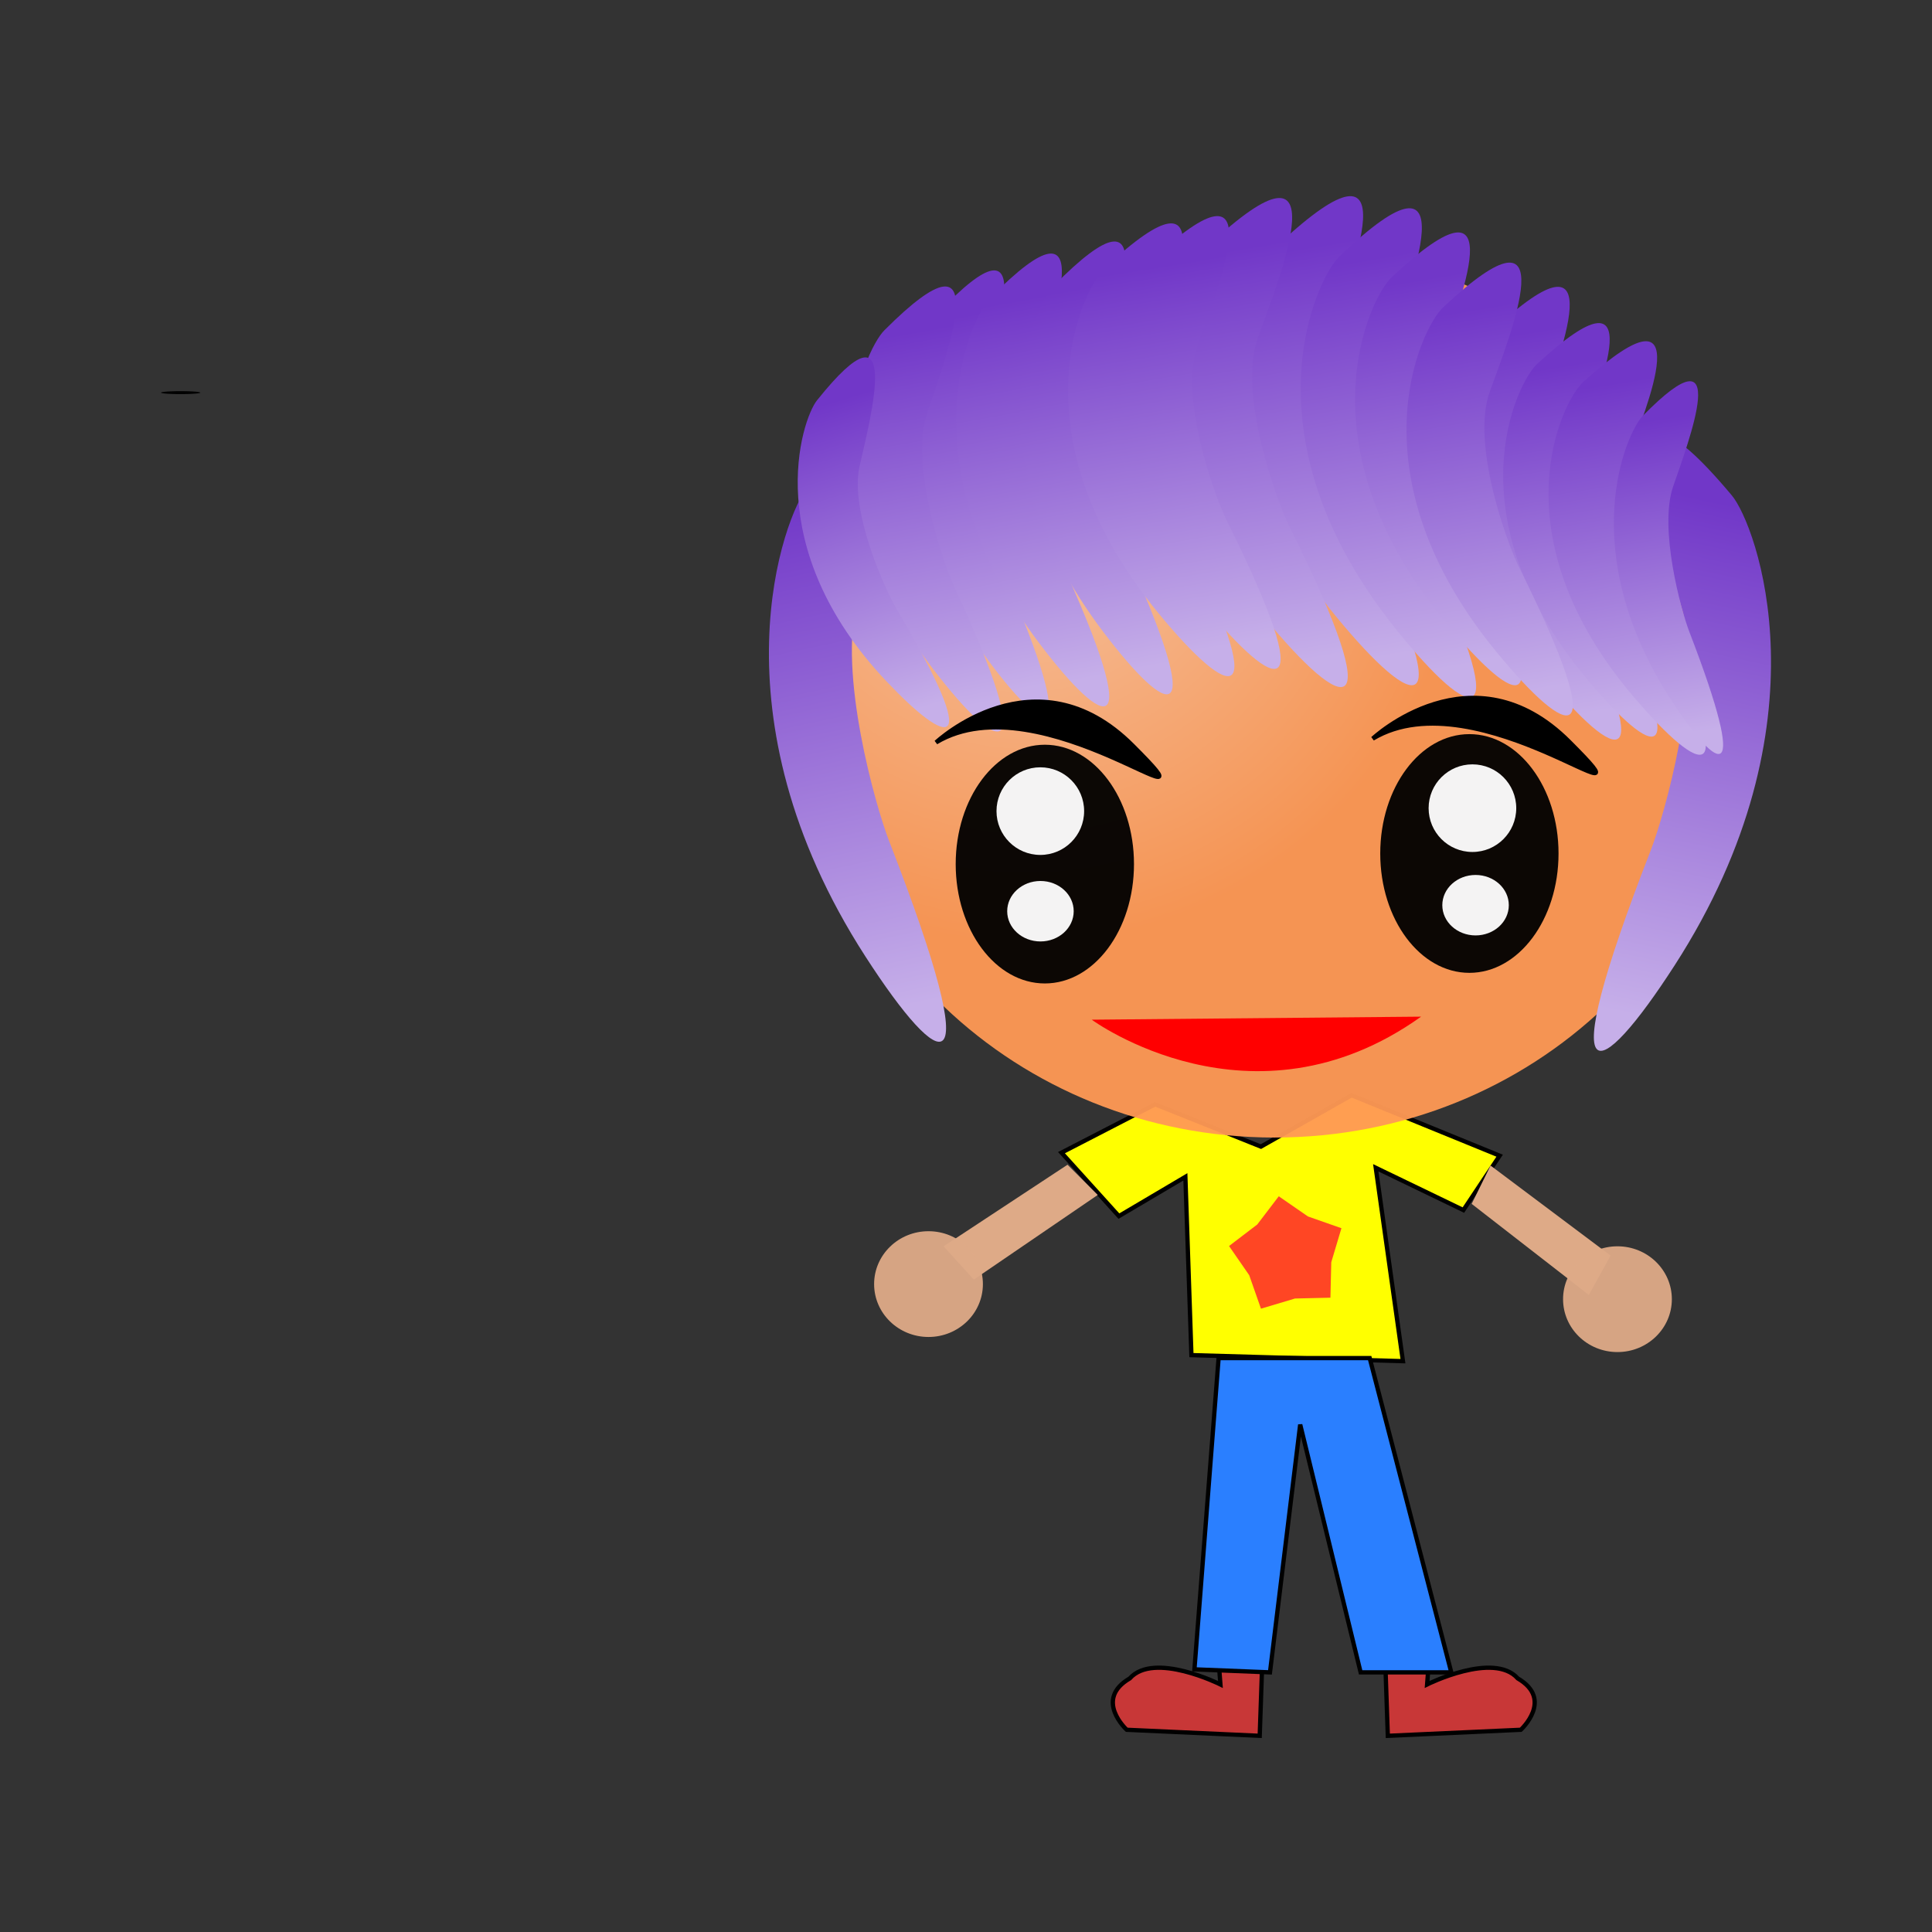 <svg:svg xmlns:dc="http://purl.org/dc/elements/1.1/" xmlns:ns1="http://www.w3.org/1999/xlink" xmlns:ns3="http://creativecommons.org/ns#" xmlns:rdf="http://www.w3.org/1999/02/22-rdf-syntax-ns#" xmlns:svg="http://www.w3.org/2000/svg" height="451.885" id="svg2" version="1.1" viewBox="-48.965 40.683 451.885 451.885" width="451.885">
  <svg:rect x="-48.965" y="40.683" width="451.885" height="451.885" fill="#333333" stroke="none"/>
  <svg:defs id="defs4">
    <svg:linearGradient id="linearGradient3836">
      <svg:stop id="stop3838" offset="0" stop-color="#c6afe9" />
      <svg:stop id="stop3840" offset="1" stop-color="#7137c8" />
    </svg:linearGradient>
    <svg:radialGradient cx="234.73" cy="177.04" gradientTransform="matrix(.243 .951 -.925 .236 350.29 -85.949)" gradientUnits="userSpaceOnUse" id="radialGradient3358" r="109.2">
      <svg:stop id="stop3757" offset="0" stop-color="#fca" />
      <svg:stop id="stop3759" offset="1" stop-color="#f95" />
    </svg:radialGradient>
    <svg:linearGradient gradientTransform="matrix(.654 0 0 .931 342.84 623.27)" gradientUnits="userSpaceOnUse" id="linearGradient3360" x1="71.513" x2="91.034" y1="216.91" y2="86.154" ns1:href="#linearGradient3836" />
    <svg:linearGradient gradientTransform="matrix(-.654 0 0 .931 266.39 621.15)" gradientUnits="userSpaceOnUse" id="linearGradient3362" x1="71.513" x2="91.034" y1="216.91" y2="86.154" ns1:href="#linearGradient3836" />
    <svg:linearGradient gradientTransform="matrix(-.53 0 0 .673 283.32 603.15)" gradientUnits="userSpaceOnUse" id="linearGradient3364" x1="71.513" x2="91.034" y1="216.91" y2="86.154" ns1:href="#linearGradient3836" />
    <svg:linearGradient gradientTransform="matrix(-.565 0 0 .685 299.43 598.38)" gradientUnits="userSpaceOnUse" id="linearGradient3366" x1="71.513" x2="91.034" y1="216.91" y2="86.154" ns1:href="#linearGradient3836" />
    <svg:linearGradient gradientTransform="matrix(-.565 0 0 .685 314.27 595.56)" gradientUnits="userSpaceOnUse" id="linearGradient3368" x1="71.513" x2="91.034" y1="216.91" y2="86.154" ns1:href="#linearGradient3836" />
    <svg:linearGradient gradientTransform="matrix(-.614 0 0 .685 331.54 591.32)" gradientUnits="userSpaceOnUse" id="linearGradient3370" x1="71.513" x2="91.034" y1="216.91" y2="86.154" ns1:href="#linearGradient3836" />
    <svg:linearGradient gradientTransform="matrix(-.664 0 0 .74 377.5 581.06)" gradientUnits="userSpaceOnUse" id="linearGradient3372" x1="71.513" x2="91.034" y1="216.91" y2="86.154" ns1:href="#linearGradient3836" />
    <svg:linearGradient gradientTransform="matrix(-.648 0 0 .74 390 583.89)" gradientUnits="userSpaceOnUse" id="linearGradient3374" x1="71.513" x2="91.034" y1="216.91" y2="86.154" ns1:href="#linearGradient3836" />
    <svg:linearGradient gradientTransform="matrix(-.614 0 0 .685 422 606.16)" gradientUnits="userSpaceOnUse" id="linearGradient3376" x1="71.513" x2="91.034" y1="216.91" y2="86.154" ns1:href="#linearGradient3836" />
    <svg:linearGradient gradientTransform="matrix(-.614 0 0 .685 398.68 593.44)" gradientUnits="userSpaceOnUse" id="linearGradient3378" x1="71.513" x2="91.034" y1="216.91" y2="86.154" ns1:href="#linearGradient3836" />
    <svg:linearGradient gradientTransform="matrix(-.57 0 0 .625 427.92 618.86)" gradientUnits="userSpaceOnUse" id="linearGradient3380" x1="71.513" x2="91.034" y1="216.91" y2="86.154" ns1:href="#linearGradient3836" />
    <svg:linearGradient gradientTransform="matrix(-.581 0 0 .625 439.87 623.1)" gradientUnits="userSpaceOnUse" id="linearGradient3382" x1="71.513" x2="91.034" y1="216.91" y2="86.154" ns1:href="#linearGradient3836" />
    <svg:linearGradient gradientTransform="matrix(-.429 -.018 -.018 .561 439.17 638.52)" gradientUnits="userSpaceOnUse" id="linearGradient3384" x1="71.513" x2="91.034" y1="216.91" y2="86.154" ns1:href="#linearGradient3836" />
    <svg:linearGradient gradientTransform="matrix(-.614 0 0 .685 410.7 600.5)" gradientUnits="userSpaceOnUse" id="linearGradient3386" x1="71.513" x2="91.034" y1="216.91" y2="86.154" ns1:href="#linearGradient3836" />
    <svg:linearGradient gradientTransform="matrix(-.664 0 0 .74 360.9 581.49)" gradientUnits="userSpaceOnUse" id="linearGradient3388" x1="71.513" x2="91.034" y1="216.91" y2="86.154">
      <svg:stop id="stop3838-6" offset="0" stop-color="#c6afe9" />
      <svg:stop id="stop3840-9" offset="1" stop-color="#7137c8" />
    </svg:linearGradient>
    <svg:linearGradient gradientTransform="matrix(-.614 0 0 .685 342.35 589.62)" gradientUnits="userSpaceOnUse" id="linearGradient3390" x1="71.513" x2="91.034" y1="216.91" y2="86.154">
      <svg:stop id="stop3838-5" offset="0" stop-color="#c6afe9" />
      <svg:stop id="stop3840-2" offset="1" stop-color="#7137c8" />
    </svg:linearGradient>
    <svg:linearGradient gradientTransform="matrix(-.563 0 0 .673 274.54 606.91)" gradientUnits="userSpaceOnUse" id="linearGradient3392" x1="71.513" x2="91.034" y1="216.91" y2="86.154">
      <svg:stop id="stop3838-2" offset="0" stop-color="#c6afe9" />
      <svg:stop id="stop3840-4" offset="1" stop-color="#7137c8" />
    </svg:linearGradient>
    <svg:linearGradient gradientTransform="matrix(-.471 .056 .056 .567 244.13 626.53)" gradientUnits="userSpaceOnUse" id="linearGradient3394" x1="71.513" x2="91.034" y1="216.91" y2="86.154">
      <svg:stop id="stop3838-2-2" offset="0" stop-color="#c6afe9" />
      <svg:stop id="stop3840-4-4" offset="1" stop-color="#7137c8" />
    </svg:linearGradient>
    <svg:radialGradient cx="187.34" cy="856.17" gradientTransform="matrix(-.315 -.338 1.795 -1.675 -1098.2 2317)" gradientUnits="userSpaceOnUse" id="radialGradient3396" r="39.019">
      <svg:stop id="stop3409" offset="0" />
      <svg:stop id="stop3411" offset="1" stop-opacity="0" />
    </svg:radialGradient>
  </svg:defs>
  <svg:g id="layer1" transform="translate(0 -520.86)">
    <svg:path d="m-2.12 132.52a4.594 0.353 0 1 1 -9.188 0 4.594 0.353 0 1 1 9.188 0z" id="path3330" opacity=".953" transform="translate(0 520.86)" />
    <svg:g id="g4230" transform="translate(-11.308 62.196)">
      <svg:path d="m286.24 884.85 0.707 20.497 31.098-1.414s7.775-7.068-0.707-12.015c-5.654-6.361-21.203 1.414-21.203 1.414l0.707-9.188z" fill="#c83737" id="path4226" stroke="#000" stroke-width="1px" />
      <svg:path d="m257.69 884.85-0.707 20.497-31.098-1.414s-7.775-7.068 0.707-12.015c5.654-6.361 21.203 1.414 21.203 1.414l-0.707-9.188z" fill="#c83737" id="path4228" stroke="#000" stroke-width="1px" />
      <svg:path d="m232.53 757.64 24.737 9.895 21.203-12.015 34.632 14.136-8.481 12.722-20.497-9.895 6.361 45.234-49.474-1.414-1.414-41.7-15.549 9.188-13.429-14.842z" fill="#ff0" id="path3402" stroke="#000" stroke-width="1px" />
      <svg:g id="g3284" transform="translate(-45.234 -88.347)">
        <svg:path d="m412.05 227.23c0 57.575-48.889 104.25-109.2 104.25-60.308 0-109.2-46.674-109.2-104.25 0-57.575 48.889-104.25 109.2-104.25 60.308 0 109.2 46.674 109.2 104.25z" fill="url(#radialGradient3358)" id="path3753" opacity=".953" transform="translate(2.827 522.28)" />
        <svg:path d="m412.65 703.58c5.671 6.769 23.115 53.325-13.407 109.94-17.67 27.392-29.125 33.575-5.548-26.992 3.192-8.199 12.02-39.5 7.397-55.958-4.95-17.623-19.879-64.517 11.557-26.992z" fill="url(#linearGradient3360)" id="path3834" stroke-width="0" />
        <svg:path d="m196.58 701.46c-5.671 6.769-23.115 53.325 13.407 109.94 17.67 27.392 29.125 33.575 5.548-26.992-3.192-8.199-12.02-39.5-7.397-55.958 4.95-17.623 19.879-64.517-11.557-26.992z" fill="url(#linearGradient3362)" id="path4811" stroke-width="0" />
        <svg:path d="m226.72 661.18c-4.598 4.891-18.742 38.528 10.87 79.435 14.327 19.792 23.615 24.258 4.498-19.502-2.588-5.924-9.746-28.539-5.997-40.431 4.013-12.733 16.118-46.614-9.371-19.502z" fill="url(#linearGradient3364)" id="path4838" stroke-width="0" />
        <svg:path d="m239.15 657.42c-4.897 4.976-19.96 39.199 11.577 80.817 15.258 20.136 25.15 24.681 4.79-19.841-2.756-6.027-10.379-29.036-6.387-41.135 4.274-12.954 17.166-47.426-9.98-19.841z" fill="url(#linearGradient3366)" id="path4840" stroke-width="0" />
        <svg:path d="m253.99 654.6c-4.897 4.976-19.96 39.199 11.577 80.817 15.258 20.136 25.15 24.681 4.79-19.841-2.756-6.027-10.379-29.036-6.387-41.135 4.274-12.954 17.166-47.426-9.98-19.841z" fill="url(#linearGradient3368)" id="path4852" stroke-width="0" />
        <svg:path d="m265.99 650.36c-5.325 4.976-21.704 39.199 12.588 80.817 16.591 20.136 27.347 24.681 5.209-19.841-2.997-6.027-11.286-29.036-6.945-41.135 4.648-12.954 18.665-47.426-10.852-19.841z" fill="url(#linearGradient3370)" id="path4856" stroke-width="0" />
        <svg:path d="m306.66 644.83c-5.755 5.375-23.458 42.338 13.605 87.289 17.932 21.749 29.557 26.657 5.63-21.43-3.239-6.51-12.198-31.361-7.506-44.429 5.024-13.992 20.174-51.224-11.729-21.43z" fill="url(#linearGradient3372)" id="path4860" stroke-width="0" />
        <svg:path d="m320.88 647.66c-5.615 5.375-22.887 42.338 13.274 87.289 17.496 21.749 28.838 26.657 5.493-21.43-3.16-6.51-11.901-31.361-7.324-44.429 4.901-13.992 19.683-51.224-11.443-21.43z" fill="url(#linearGradient3374)" id="path4864" stroke-width="0" />
        <svg:path d="m356.46 665.2c-5.325 4.976-21.704 39.199 12.588 80.817 16.591 20.136 27.347 24.681 5.209-19.841-2.997-6.027-11.286-29.036-6.945-41.135 4.648-12.954 18.665-47.426-10.852-19.841z" fill="url(#linearGradient3376)" id="path4868" stroke-width="0" />
        <svg:path d="m333.13 652.48c-5.325 4.976-21.704 39.199 12.588 80.817 16.591 20.136 27.347 24.681 5.209-19.841-2.997-6.027-11.286-29.036-6.945-41.135 4.648-12.954 18.665-47.426-10.852-19.841z" fill="url(#linearGradient3378)" id="path4872" stroke-width="0" />
        <svg:path d="m367.14 672.78c-4.938 4.545-20.127 35.798 11.673 73.806 15.386 18.389 25.36 22.54 4.83-18.12-2.779-5.504-10.466-26.517-6.441-37.566 4.31-11.831 17.309-43.311-10.063-18.12z" fill="url(#linearGradient3380)" id="path4876" stroke-width="0" />
        <svg:path d="m377.9 677.02c-5.035 4.545-20.521 35.798 11.902 73.806 15.687 18.389 25.856 22.54 4.925-18.12-2.834-5.504-10.671-26.517-6.567-37.566 4.395-11.831 17.648-43.311-10.26-18.12z" fill="url(#linearGradient3382)" id="path4880" stroke-width="0" />
        <svg:path d="m391.83 684.94c-3.85 3.918-16.183 31.471 6.708 66.6 11.075 16.996 18.475 21.042 4.154-16.103-1.939-5.028-7.137-24.13-3.79-33.914 3.583-10.476 14.272-38.303-7.072-16.583z" fill="url(#linearGradient3384)" id="path4884" stroke-width="0" />
        <svg:path d="m345.15 659.54c-5.325 4.976-21.704 39.199 12.588 80.817 16.591 20.136 27.347 24.681 5.209-19.841-2.997-6.027-11.286-29.036-6.945-41.135 4.648-12.954 18.665-47.426-10.852-19.841z" fill="url(#linearGradient3386)" id="path4888" stroke-width="0" />
        <svg:path d="m290.06 645.26c-5.755 5.375-23.458 42.338 13.605 87.289 17.932 21.749 29.557 26.657 5.63-21.43-3.239-6.51-12.198-31.361-7.506-44.429 5.024-13.992 20.174-51.224-11.729-21.43z" fill="url(#linearGradient3388)" id="path4860-0" stroke-width="0" />
        <svg:path d="m276.8 648.66c-5.325 4.976-21.704 39.199 12.588 80.817 16.591 20.136 27.347 24.681 5.209-19.841-2.997-6.027-11.286-29.036-6.945-41.135 4.648-12.954 18.665-47.426-10.852-19.841z" fill="url(#linearGradient3390)" id="path4856-7" stroke-width="0" />
        <svg:path d="m214.43 664.94c-4.883 4.891-19.904 38.528 11.544 79.435 15.216 19.792 25.079 24.258 4.777-19.502-2.748-5.924-10.35-28.539-6.369-40.431 4.263-12.733 17.118-46.614-9.952-19.502z" fill="url(#linearGradient3392)" id="path4838-6" stroke-width="0" />
        <svg:path d="m198.67 681.33c-3.678 4.6-13.444 34.408 16.274 65.756 14.378 15.167 23.003 17.956 2.373-16.894-2.793-4.718-11.036-23.014-8.696-33.42 2.506-11.143 10.44-40.943-9.95-15.442z" fill="url(#linearGradient3394)" id="path4838-6-6" stroke-width="0" />
        <svg:path d="m328.65 760.46s23.324-21.91 45.94 0.707-21.203-15.549-45.94-0.707z" id="path3288" stroke="#000" stroke-width="1px" />
        <svg:path d="m226.52 761.34s23.324-21.91 45.94 0.707-21.203-15.549-45.94-0.707z" id="path3288-1" stroke="#000" stroke-width="1px" />
        <svg:path d="m104.6 177.05c0 15.419-9.335 27.918-20.85 27.918s-20.85-12.499-20.85-27.918 9.335-27.918 20.85-27.918 20.85 12.499 20.85 27.918z" id="path3308" opacity=".953" transform="translate(168.21 612.75)" />
        <svg:path d="m104.6 177.05c0 15.419-9.335 27.918-20.85 27.918s-20.85-12.499-20.85-27.918 9.335-27.918 20.85-27.918 20.85 12.499 20.85 27.918z" id="path3308-5" opacity=".953" transform="translate(267.51 610.27)" />
        <svg:path d="m79.159 222.99c0 5.66-4.588 10.248-10.248 10.248-5.66 0-10.248-4.588-10.248-10.248 0-5.66 4.588-10.248 10.248-10.248 5.66 0 10.248 4.588 10.248 10.248z" fill="#fff" id="path3334" opacity=".953" transform="matrix(.759 0 0 .69 198.63 646.96)" />
        <svg:path d="m79.159 222.99c0 5.66-4.588 10.248-10.248 10.248-5.66 0-10.248-4.588-10.248-10.248 0-5.66 4.588-10.248 10.248-10.248 5.66 0 10.248 4.588 10.248 10.248z" fill="#fff" id="path3334-1" opacity=".953" transform="matrix(1 0 0 -1 181.99 1000.4)" />
        <svg:path d="m79.159 222.99c0 5.66-4.588 10.248-10.248 10.248-5.66 0-10.248-4.588-10.248-10.248 0-5.66 4.588-10.248 10.248-10.248 5.66 0 10.248 4.588 10.248 10.248z" fill="#fff" id="path3334-1-1" opacity=".953" transform="translate(283.06 553.73)" />
        <svg:path d="m79.159 222.99c0 5.66-4.588 10.248-10.248 10.248-5.66 0-10.248-4.588-10.248-10.248 0-5.66 4.588-10.248 10.248-10.248 5.66 0 10.248 4.588 10.248 10.248z" fill="#fff" id="path3334-4" opacity=".953" transform="matrix(.759 0 0 .69 300.4 645.55)" />
        <svg:path d="m262.92 826.19s37.459 27.564 77.039-0.707z" fill="#f00" id="path3405" stroke="url(#radialGradient3396)" stroke-width="1px" />
      </svg:g>
      <svg:path d="m247.37 817h35.339l19.083 73.505h-21.203l-14.136-57.956-7.068 57.956-17.669-0.707z" fill="#2a7fff" id="path3404" stroke="#000" stroke-width="1px" />
      <svg:path d="m73.505 243.84-8.297 0.195-7.951 2.378-2.749-7.83-4.719-6.827 6.598-5.035 5.035-6.598 6.827 4.719 7.83 2.749-2.378 7.951z" fill="#ff2a2a" fill-opacity=".907" id="path3406" opacity=".953" transform="translate(200.02 559.03)" />
      <svg:path d="m212.03 250.91-28.978 19.083 7.068 7.775 28.978-19.79" fill="#deaa87" id="path3426" stroke-width="0" transform="translate(0 520.86)" />
      <svg:path d="m306.56 780.93 27.403 21.282 5.082-9.196-28.073-21.054" fill="#deaa87" id="path3428" stroke-width="0" />
      <svg:path d="m117.32 262.57c0 6.831-5.696 12.369-12.722 12.369s-12.722-5.538-12.722-12.369c0-6.831 5.696-12.369 12.722-12.369s12.722 5.538 12.722 12.369z" fill="#deaa87" id="path4208" opacity=".953" stroke-width="0" transform="translate(74.918 537.12)" />
      <svg:path d="m117.32 262.57c0 6.831-5.696 12.369-12.722 12.369s-12.722-5.538-12.722-12.369c0-6.831 5.696-12.369 12.722-12.369s12.722 5.538 12.722 12.369z" fill="#deaa87" id="path4212" opacity=".953" stroke-width="0" transform="translate(236.06 540.65)" />
    </svg:g>
  </svg:g>
</svg:svg>